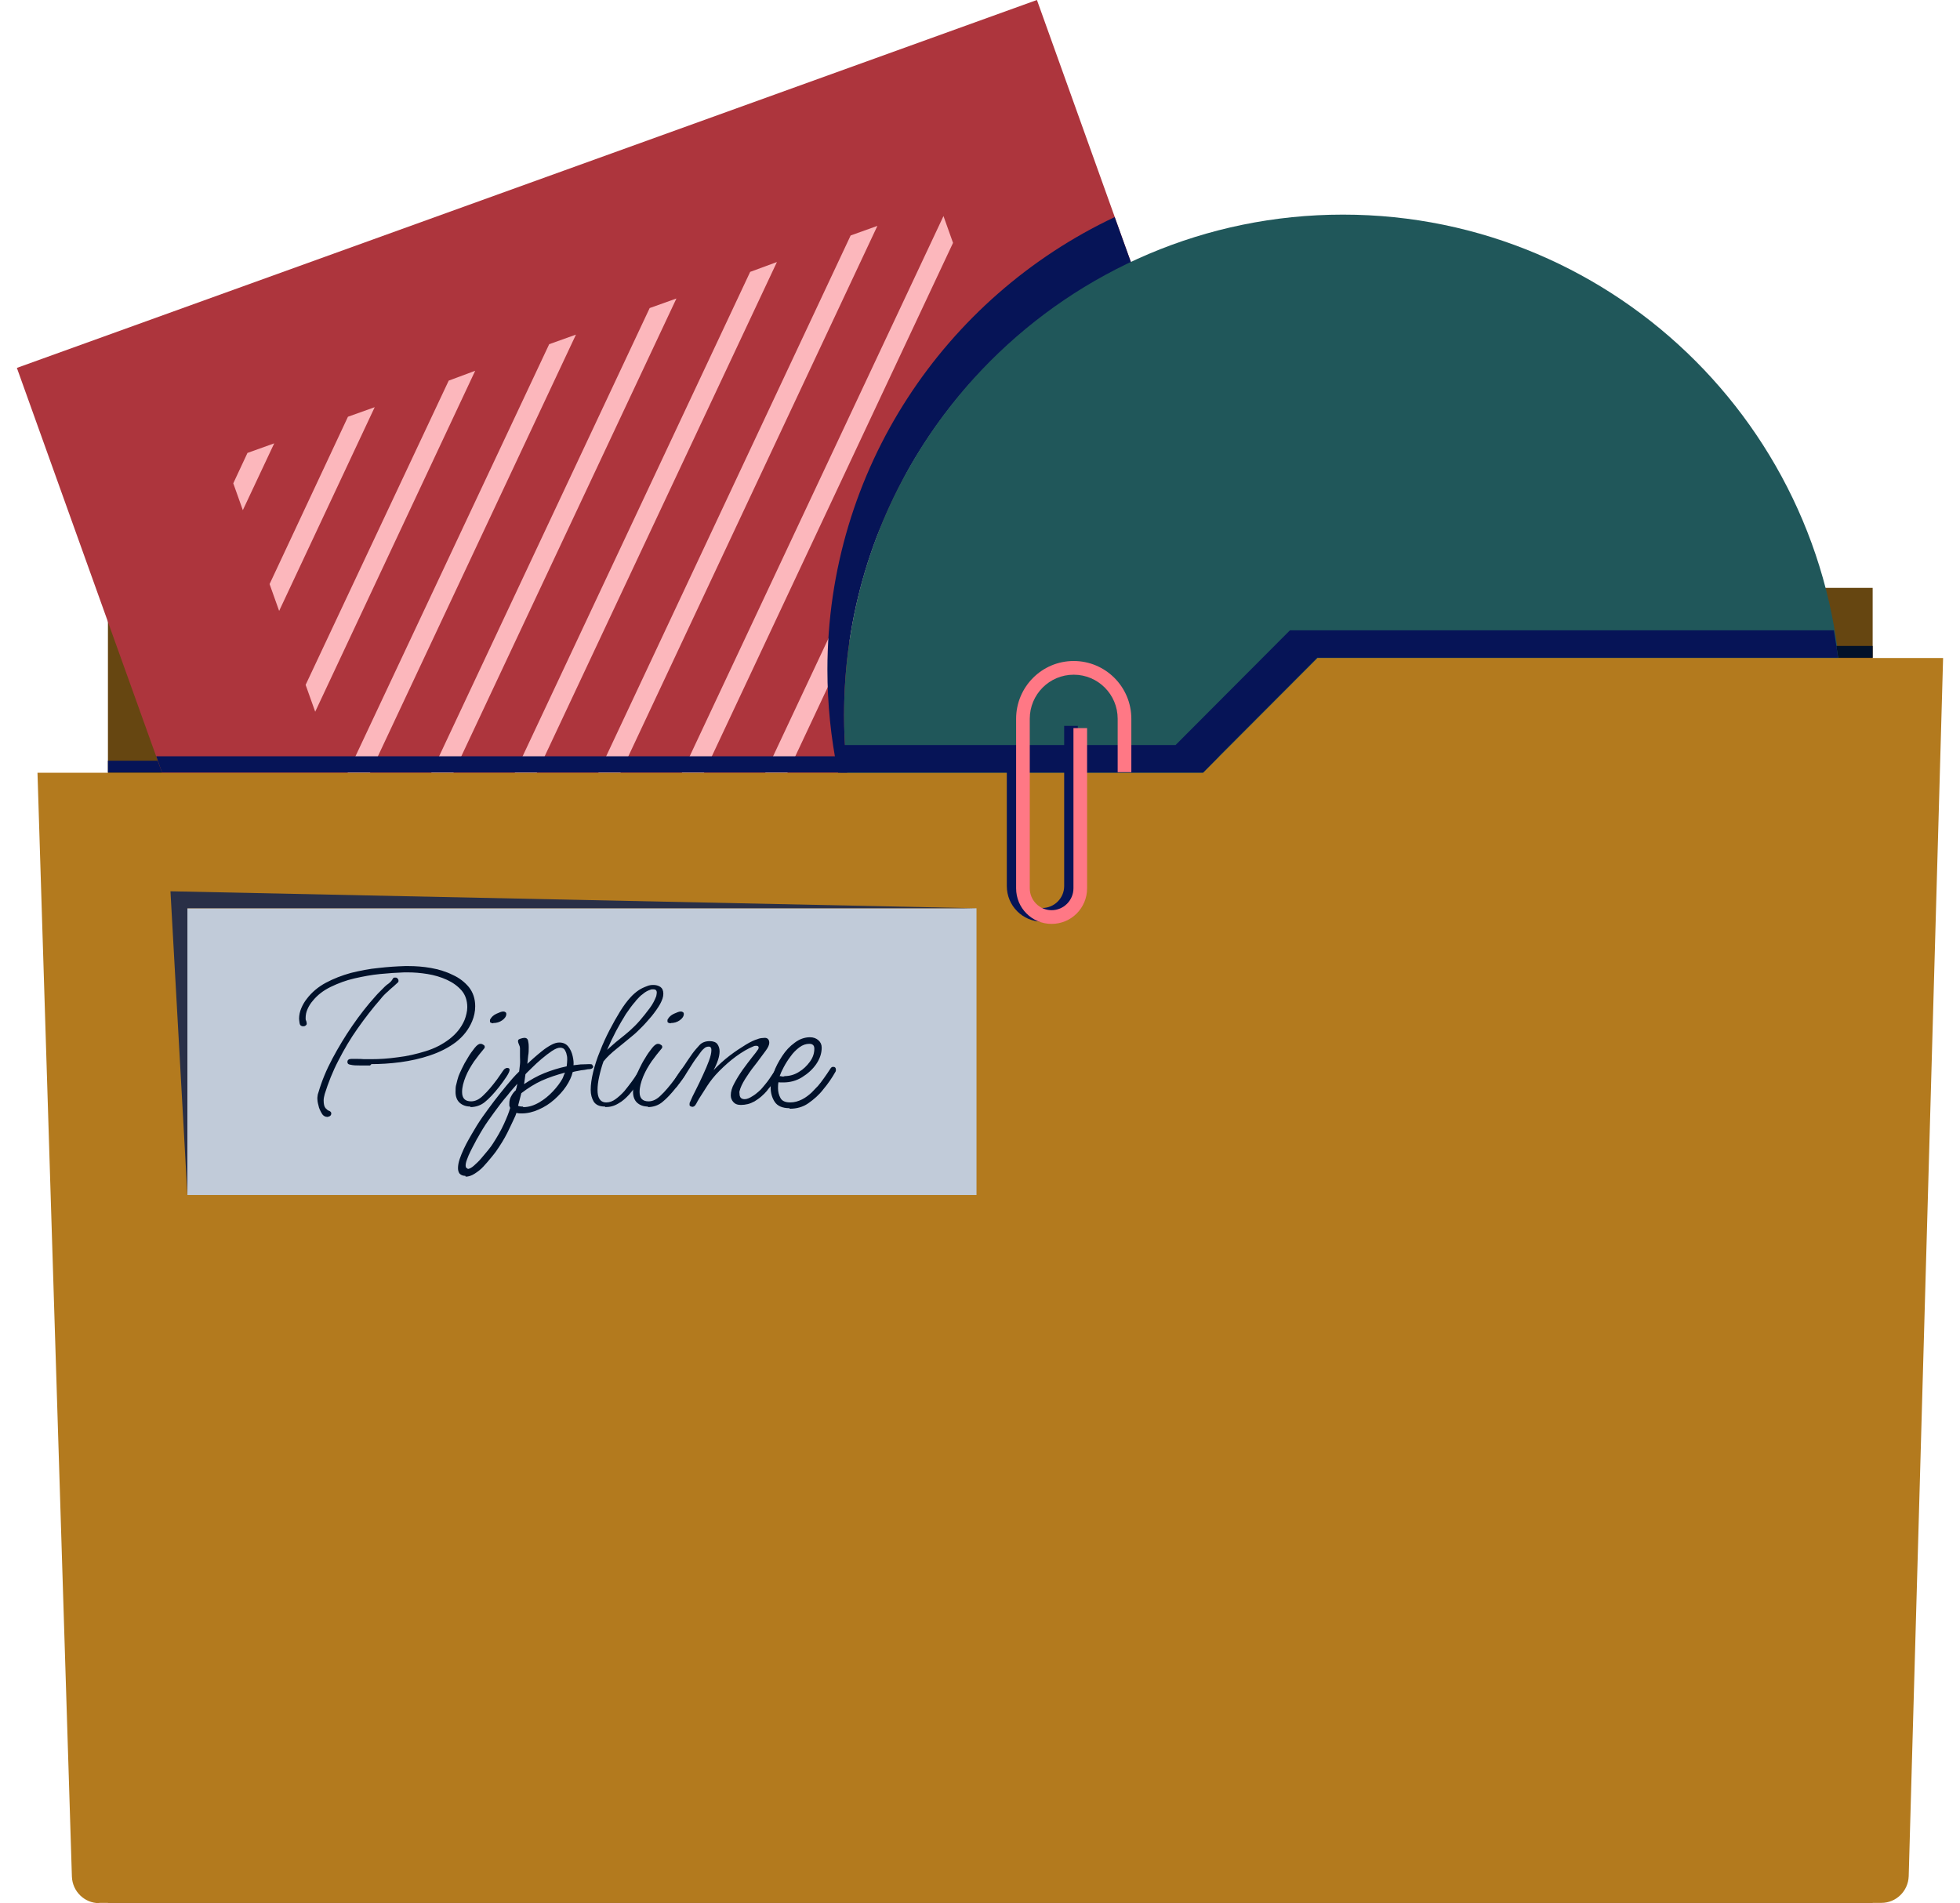 <svg width="103" height="100" viewBox="0 0 103 100" fill="none" xmlns="http://www.w3.org/2000/svg">
<path d="M98.41 99.984H5.672V26.299H37.713L43.726 30.889H98.41V99.984Z" fill="#664611"/>
<path d="M26.026 89.427L79.631 70.096L54.492 -0.001L0.887 19.331L26.026 89.427Z" fill="#AD353D"/>
<path d="M39.422 14.286L21.758 51.884L22.26 53.279L40.828 13.768L39.422 14.286Z" fill="#FCB7BC"/>
<path d="M44.702 12.373L23.666 57.18L24.168 58.59L46.108 11.869L44.702 12.373Z" fill="#FCB7BC"/>
<path d="M28.86 18.086L17.955 41.281L18.472 42.691L30.267 17.582L28.86 18.086Z" fill="#FCB7BC"/>
<path d="M34.141 16.187L19.863 46.577L20.366 47.987L35.547 15.684L34.141 16.187Z" fill="#FCB7BC"/>
<path d="M18.285 21.898L14.167 30.69L14.669 32.1L19.691 21.395L18.285 21.898Z" fill="#FCB7BC"/>
<path d="M23.58 20L16.061 35.986L16.564 37.397L24.972 19.482L23.58 20Z" fill="#FCB7BC"/>
<path d="M13.005 23.799L12.259 25.396L12.761 26.806L14.411 23.295L13.005 23.799Z" fill="#FCB7BC"/>
<path d="M60.974 43.137L54.244 57.454L55.65 56.95L61.476 44.547L60.974 43.137Z" fill="#FCB7BC"/>
<path d="M63.384 49.842L62.868 48.432L59.524 55.554L60.931 55.05L63.384 49.842Z" fill="#FCB7BC"/>
<path d="M57.171 32.533L43.683 61.268L45.089 60.764L57.673 33.943L57.171 32.533Z" fill="#FCB7BC"/>
<path d="M59.08 37.842L48.964 59.368L50.37 58.85L59.582 39.237L59.08 37.842Z" fill="#FCB7BC"/>
<path d="M53.384 21.941L33.108 65.079L34.515 64.561L53.886 23.352L53.384 21.941Z" fill="#FCB7BC"/>
<path d="M55.277 27.236L38.402 63.165L39.794 62.662L55.779 28.646L55.277 27.236Z" fill="#FCB7BC"/>
<path d="M49.581 11.352L25.561 62.475L26.063 63.885L50.083 12.762L49.581 11.352Z" fill="#FCB7BC"/>
<path d="M51.475 16.646L27.828 66.979L29.234 66.475L51.978 18.057L51.475 16.646Z" fill="#FCB7BC"/>
<path d="M43.481 35.179C43.481 38.805 44.213 42.272 45.548 45.423C44.773 42.949 44.357 40.301 44.357 37.567C44.357 27.049 50.541 17.998 59.438 13.797L58.577 11.408C49.666 15.61 43.481 24.66 43.481 35.193V35.179Z" fill="#061457"/>
<path d="M70.573 63.854C85.052 63.854 96.789 52.085 96.789 37.566C96.789 23.047 85.052 11.277 70.573 11.277C56.095 11.277 44.357 23.047 44.357 37.566C44.357 52.085 56.095 63.854 70.573 63.854Z" fill="#20575A"/>
<path d="M5.213 99.986H98.869C99.644 99.986 100.275 99.367 100.304 98.59L102.112 34.574H69.238L63.226 40.603H1.97L3.778 98.605C3.806 99.382 4.438 100.001 5.213 100.001V99.986Z" fill="#B37A1E"/>
<path d="M51.316 47.725H9.848V62.79H51.316V47.725Z" fill="#C1CBD9"/>
<path d="M51.316 47.724L8.958 46.832L9.848 62.789V47.724H51.316Z" fill="#292F47"/>
<path d="M19.448 55.985H18.931C18.744 55.985 18.572 55.985 18.4 55.942C18.3 55.927 18.257 55.884 18.257 55.798C18.257 55.697 18.328 55.64 18.457 55.64C18.515 55.64 18.558 55.64 18.601 55.64C18.644 55.64 18.701 55.64 18.744 55.64C18.874 55.64 19.003 55.64 19.132 55.654C19.261 55.654 19.39 55.654 19.505 55.654C19.95 55.654 20.409 55.625 20.911 55.553C21.413 55.496 21.887 55.381 22.36 55.237C22.834 55.093 23.25 54.877 23.609 54.604C23.968 54.33 24.24 53.999 24.412 53.596C24.455 53.496 24.484 53.38 24.513 53.265C24.541 53.15 24.556 53.035 24.556 52.92C24.556 52.575 24.455 52.273 24.255 52.042C24.054 51.812 23.795 51.625 23.48 51.481C23.164 51.337 22.82 51.237 22.461 51.179C22.102 51.121 21.758 51.093 21.428 51.093H21.241C20.854 51.107 20.423 51.136 19.979 51.179C19.519 51.222 19.075 51.309 18.63 51.409C18.185 51.51 17.769 51.668 17.381 51.855C16.994 52.042 16.678 52.287 16.434 52.589C16.32 52.719 16.233 52.862 16.162 53.021C16.09 53.179 16.061 53.337 16.061 53.496C16.061 53.553 16.061 53.596 16.09 53.639C16.104 53.683 16.119 53.74 16.119 53.783C16.119 53.827 16.104 53.855 16.061 53.884C16.032 53.913 15.989 53.927 15.932 53.927C15.832 53.927 15.76 53.87 15.745 53.769C15.731 53.668 15.717 53.582 15.717 53.524C15.717 53.337 15.76 53.15 15.832 52.978C15.903 52.805 16.004 52.632 16.119 52.488C16.377 52.143 16.721 51.855 17.123 51.639C17.525 51.424 17.97 51.251 18.443 51.121C18.917 51.006 19.404 50.906 19.892 50.862C20.38 50.805 20.839 50.776 21.284 50.762H21.471C21.844 50.762 22.246 50.791 22.647 50.862C23.049 50.934 23.437 51.05 23.781 51.222C24.14 51.38 24.427 51.611 24.642 51.87C24.857 52.143 24.972 52.474 24.972 52.877C24.972 53.15 24.915 53.409 24.814 53.654C24.628 54.1 24.341 54.46 23.953 54.762C23.566 55.05 23.121 55.28 22.604 55.453C22.102 55.625 21.571 55.74 21.04 55.812C20.495 55.884 19.993 55.913 19.519 55.913L19.448 55.985ZM17.223 58.69C17.094 58.69 16.98 58.632 16.908 58.503C16.836 58.373 16.764 58.244 16.736 58.086C16.692 57.927 16.678 57.812 16.678 57.74C16.678 57.683 16.678 57.625 16.692 57.568C16.692 57.51 16.721 57.453 16.736 57.395C16.908 56.805 17.152 56.215 17.467 55.625C17.783 55.035 18.127 54.46 18.515 53.898C18.902 53.337 19.304 52.819 19.735 52.344C19.806 52.258 19.892 52.172 19.979 52.086C20.065 51.999 20.151 51.913 20.222 51.841C20.28 51.783 20.352 51.726 20.438 51.668C20.509 51.611 20.567 51.553 20.61 51.481C20.624 51.452 20.653 51.424 20.667 51.395C20.682 51.366 20.725 51.366 20.768 51.366C20.811 51.366 20.854 51.366 20.883 51.409C20.911 51.438 20.94 51.467 20.94 51.51C20.94 51.539 20.94 51.553 20.94 51.568C20.94 51.596 20.897 51.639 20.811 51.711C20.739 51.783 20.653 51.855 20.567 51.927C20.481 51.999 20.423 52.057 20.395 52.086C20.323 52.143 20.251 52.215 20.179 52.287C20.108 52.359 20.05 52.431 19.993 52.503C19.577 52.978 19.189 53.481 18.802 54.028C18.414 54.575 18.084 55.136 17.783 55.726C17.482 56.301 17.252 56.891 17.066 57.481C17.037 57.596 17.008 57.712 17.008 57.812C17.008 58.014 17.037 58.143 17.109 58.23C17.18 58.301 17.238 58.359 17.309 58.373C17.367 58.402 17.41 58.445 17.41 58.503C17.41 58.546 17.396 58.589 17.367 58.618C17.338 58.647 17.295 58.676 17.238 58.676L17.223 58.69Z" fill="#01112A"/>
<path d="M24.728 58.143C24.484 58.143 24.297 58.071 24.154 57.942C24.01 57.812 23.939 57.611 23.939 57.381C23.939 57.237 23.939 57.093 23.982 56.964C24.01 56.82 24.053 56.69 24.096 56.546C24.125 56.474 24.182 56.33 24.268 56.158C24.355 55.971 24.455 55.784 24.584 55.582C24.699 55.381 24.828 55.208 24.943 55.064C25.058 54.92 25.158 54.848 25.244 54.848C25.287 54.848 25.33 54.848 25.388 54.892C25.445 54.92 25.474 54.949 25.474 55.007C25.474 55.035 25.474 55.064 25.431 55.107C25.273 55.294 25.101 55.51 24.914 55.769C24.742 56.028 24.584 56.287 24.469 56.575C24.355 56.863 24.283 57.122 24.283 57.381C24.283 57.712 24.441 57.87 24.756 57.87C24.972 57.87 25.187 57.769 25.402 57.553C25.617 57.352 25.861 57.064 26.119 56.719C26.191 56.618 26.263 56.517 26.32 56.431C26.378 56.345 26.435 56.258 26.493 56.186C26.55 56.143 26.593 56.114 26.651 56.114C26.736 56.114 26.78 56.143 26.78 56.215C26.78 56.287 26.722 56.417 26.607 56.589C26.493 56.762 26.363 56.935 26.22 57.122C25.947 57.467 25.703 57.726 25.488 57.899C25.287 58.071 25.015 58.172 24.713 58.172L24.728 58.143ZM25.919 53.769C25.919 53.769 25.847 53.769 25.804 53.74C25.761 53.74 25.747 53.697 25.747 53.64C25.747 53.611 25.747 53.568 25.775 53.539C25.833 53.438 25.933 53.337 26.091 53.266C26.249 53.194 26.363 53.15 26.435 53.15C26.478 53.15 26.507 53.15 26.55 53.179C26.593 53.194 26.607 53.237 26.607 53.28C26.607 53.395 26.536 53.51 26.392 53.611C26.249 53.712 26.091 53.755 25.919 53.755V53.769Z" fill="#01112A"/>
<path d="M24.456 61.785C24.327 61.785 24.226 61.742 24.154 61.67C24.097 61.598 24.068 61.497 24.068 61.382C24.068 61.238 24.097 61.08 24.154 60.907C24.212 60.735 24.284 60.562 24.37 60.375C24.456 60.202 24.527 60.044 24.614 59.9C24.7 59.756 24.743 59.67 24.786 59.598C24.958 59.296 25.145 58.994 25.345 58.706C25.546 58.418 25.762 58.13 25.977 57.843C26.178 57.584 26.393 57.31 26.608 57.051C26.823 56.792 27.039 56.533 27.282 56.303C27.297 56.173 27.311 56.044 27.326 55.914C27.34 55.785 27.326 55.641 27.326 55.512V55.281C27.326 55.281 27.326 55.138 27.326 55.08C27.326 55.022 27.311 54.965 27.282 54.907C27.254 54.85 27.239 54.792 27.225 54.749C27.225 54.735 27.225 54.72 27.225 54.706C27.225 54.691 27.225 54.677 27.225 54.677C27.225 54.634 27.268 54.605 27.354 54.576C27.44 54.548 27.512 54.533 27.555 54.533C27.67 54.533 27.742 54.591 27.756 54.72C27.785 54.85 27.785 54.95 27.785 55.022C27.785 55.166 27.785 55.325 27.756 55.468C27.742 55.612 27.727 55.756 27.713 55.9C27.785 55.828 27.9 55.727 28.043 55.598C28.186 55.468 28.33 55.353 28.488 55.224C28.646 55.094 28.803 54.994 28.961 54.907C29.119 54.821 29.263 54.778 29.392 54.778C29.593 54.778 29.751 54.85 29.865 54.994C29.98 55.138 30.052 55.31 30.095 55.497C30.138 55.684 30.152 55.843 30.138 55.972C30.195 55.972 30.325 55.943 30.511 55.929C30.698 55.929 30.841 55.914 30.956 55.914C31.042 55.914 31.114 55.914 31.128 55.958C31.142 56.001 31.171 56.015 31.171 56.044C31.171 56.073 31.171 56.087 31.142 56.116C31.114 56.145 31.085 56.159 31.028 56.173C30.942 56.173 30.841 56.188 30.712 56.217C30.583 56.231 30.468 56.245 30.353 56.274C30.238 56.289 30.152 56.317 30.095 56.332C30.038 56.576 29.923 56.821 29.751 57.08C29.578 57.339 29.363 57.569 29.119 57.785C28.875 58.001 28.603 58.174 28.301 58.303C28.014 58.433 27.713 58.505 27.412 58.505C27.326 58.505 27.239 58.505 27.139 58.476L27.082 58.634C26.967 58.879 26.838 59.166 26.666 59.512C26.493 59.857 26.293 60.174 26.063 60.505C26.006 60.591 25.905 60.706 25.79 60.85C25.675 60.994 25.546 61.138 25.403 61.296C25.259 61.454 25.102 61.569 24.944 61.67C24.786 61.771 24.628 61.828 24.47 61.828L24.456 61.785ZM24.556 61.425C24.657 61.425 24.771 61.368 24.901 61.253C25.03 61.138 25.173 61.008 25.302 60.85C25.431 60.692 25.561 60.548 25.675 60.404C25.79 60.26 25.862 60.159 25.905 60.087C26.12 59.756 26.321 59.411 26.479 59.066C26.637 58.72 26.752 58.433 26.809 58.217C26.795 58.188 26.78 58.145 26.766 58.102C26.766 58.059 26.766 58.015 26.766 57.972C26.766 57.843 26.795 57.713 26.866 57.598C26.924 57.483 27.01 57.368 27.11 57.282C27.11 57.238 27.139 57.181 27.153 57.123C27.153 57.066 27.182 57.008 27.182 56.95C26.981 57.181 26.809 57.368 26.68 57.541C26.536 57.699 26.407 57.871 26.293 58.015C26.077 58.303 25.862 58.591 25.661 58.879C25.46 59.166 25.274 59.469 25.102 59.785C25.058 59.843 25.015 59.943 24.944 60.073C24.872 60.202 24.8 60.346 24.728 60.49C24.657 60.634 24.585 60.792 24.542 60.922C24.485 61.066 24.47 61.166 24.47 61.253C24.47 61.339 24.513 61.397 24.585 61.397L24.556 61.425ZM27.498 58.174C27.785 58.174 28.057 58.087 28.33 57.929C28.603 57.771 28.847 57.569 29.062 57.339C29.277 57.109 29.435 56.893 29.55 56.691C29.578 56.634 29.607 56.576 29.621 56.519C29.65 56.461 29.665 56.404 29.693 56.361C29.248 56.476 28.832 56.62 28.474 56.778C28.1 56.95 27.756 57.166 27.397 57.44C27.369 57.555 27.34 57.67 27.311 57.771C27.282 57.886 27.254 58.001 27.225 58.102C27.282 58.13 27.369 58.145 27.483 58.145L27.498 58.174ZM27.541 56.965C27.885 56.735 28.244 56.533 28.603 56.389C28.961 56.245 29.363 56.116 29.779 56.03C29.794 55.914 29.808 55.785 29.808 55.67C29.808 55.598 29.808 55.512 29.779 55.425C29.765 55.325 29.722 55.238 29.679 55.166C29.636 55.094 29.55 55.051 29.435 55.051C29.32 55.051 29.177 55.109 29.004 55.224C28.832 55.339 28.646 55.483 28.459 55.641C28.273 55.799 28.1 55.958 27.943 56.116C27.785 56.274 27.67 56.375 27.613 56.447L27.541 56.965Z" fill="#01112A"/>
<path d="M31.788 58.143C31.501 58.143 31.315 58.056 31.2 57.884C31.099 57.711 31.042 57.51 31.042 57.265C31.042 56.992 31.085 56.689 31.171 56.33C31.257 55.984 31.372 55.61 31.53 55.236C31.673 54.862 31.846 54.488 32.032 54.128C32.219 53.768 32.405 53.437 32.592 53.135C32.778 52.833 32.965 52.589 33.137 52.401C33.28 52.243 33.438 52.114 33.567 52.027C33.697 51.941 33.854 51.869 34.012 51.812C34.113 51.768 34.227 51.754 34.328 51.754C34.471 51.754 34.586 51.783 34.701 51.855C34.801 51.927 34.859 52.042 34.859 52.214C34.859 52.387 34.801 52.545 34.687 52.761C34.572 52.963 34.428 53.164 34.256 53.38C34.084 53.581 33.912 53.783 33.74 53.955C33.567 54.128 33.41 54.286 33.266 54.401C32.965 54.646 32.678 54.891 32.405 55.106C32.133 55.322 31.903 55.538 31.716 55.768C31.616 56.042 31.544 56.315 31.487 56.574C31.429 56.833 31.401 57.063 31.401 57.279C31.401 57.466 31.429 57.625 31.501 57.74C31.573 57.855 31.688 57.927 31.86 57.927C32.032 57.927 32.19 57.869 32.348 57.754C32.506 57.639 32.649 57.51 32.807 57.337C32.95 57.164 33.08 56.992 33.209 56.819C33.295 56.704 33.381 56.574 33.453 56.459C33.539 56.344 33.596 56.243 33.654 56.171C33.682 56.128 33.725 56.099 33.797 56.099C33.869 56.099 33.912 56.142 33.912 56.215C33.912 56.258 33.898 56.33 33.854 56.401C33.768 56.545 33.654 56.718 33.524 56.919C33.395 57.121 33.237 57.308 33.065 57.51C32.893 57.697 32.706 57.869 32.491 57.984C32.276 58.114 32.061 58.171 31.817 58.171L31.788 58.143ZM33.395 52.617C33.237 52.79 33.08 53.006 32.893 53.279C32.721 53.553 32.549 53.855 32.377 54.171C32.204 54.502 32.046 54.833 31.903 55.164C32.133 54.963 32.333 54.776 32.52 54.632C32.706 54.488 32.893 54.33 33.08 54.171C33.237 54.027 33.424 53.855 33.611 53.639C33.797 53.423 33.969 53.207 34.141 52.977C34.314 52.747 34.414 52.531 34.486 52.344C34.5 52.272 34.514 52.2 34.514 52.157C34.514 52.042 34.457 51.984 34.342 51.984C34.314 51.984 34.285 51.984 34.256 51.984C34.227 51.984 34.184 51.998 34.156 52.013C34.027 52.056 33.898 52.128 33.783 52.229C33.654 52.315 33.539 52.445 33.41 52.589L33.395 52.617Z" fill="#01112A"/>
<path d="M34.056 58.143C33.812 58.143 33.625 58.071 33.482 57.942C33.338 57.812 33.267 57.611 33.267 57.381C33.267 57.237 33.267 57.093 33.31 56.964C33.338 56.82 33.381 56.69 33.424 56.546C33.453 56.474 33.511 56.33 33.597 56.158C33.683 55.971 33.783 55.784 33.912 55.582C34.027 55.381 34.156 55.208 34.271 55.064C34.386 54.92 34.486 54.848 34.572 54.848C34.615 54.848 34.658 54.848 34.716 54.892C34.773 54.92 34.802 54.949 34.802 55.007C34.802 55.035 34.802 55.064 34.759 55.107C34.601 55.294 34.429 55.51 34.242 55.769C34.07 56.028 33.912 56.287 33.797 56.575C33.683 56.863 33.611 57.122 33.611 57.381C33.611 57.712 33.769 57.87 34.084 57.87C34.3 57.87 34.515 57.769 34.73 57.553C34.945 57.352 35.189 57.064 35.448 56.719C35.519 56.618 35.591 56.517 35.648 56.431C35.706 56.345 35.763 56.258 35.821 56.186C35.878 56.143 35.921 56.114 35.979 56.114C36.065 56.114 36.108 56.143 36.108 56.215C36.108 56.287 36.05 56.417 35.935 56.589C35.821 56.762 35.692 56.935 35.548 57.122C35.276 57.467 35.032 57.726 34.816 57.899C34.615 58.071 34.343 58.172 34.041 58.172L34.056 58.143ZM35.247 53.769C35.247 53.769 35.175 53.769 35.132 53.74C35.089 53.74 35.075 53.697 35.075 53.64C35.075 53.611 35.075 53.568 35.103 53.539C35.161 53.438 35.261 53.337 35.419 53.266C35.577 53.194 35.692 53.15 35.763 53.15C35.806 53.15 35.835 53.15 35.878 53.179C35.921 53.194 35.935 53.237 35.935 53.28C35.935 53.395 35.864 53.51 35.72 53.611C35.577 53.712 35.419 53.755 35.247 53.755V53.769Z" fill="#01112A"/>
<path d="M36.408 58.159C36.408 58.159 36.337 58.159 36.294 58.13C36.251 58.116 36.236 58.087 36.236 58.044C36.236 57.986 36.236 57.943 36.265 57.9C36.337 57.727 36.437 57.512 36.566 57.267C36.695 57.023 36.81 56.764 36.939 56.49C37.068 56.217 37.169 55.972 37.255 55.742C37.341 55.512 37.384 55.325 37.384 55.181C37.384 55.138 37.384 55.094 37.355 55.051C37.341 55.008 37.298 54.994 37.241 54.994C37.154 54.994 37.068 55.022 36.997 55.094C36.91 55.166 36.839 55.253 36.781 55.339C36.724 55.425 36.667 55.497 36.623 55.555C36.48 55.742 36.365 55.929 36.265 56.087C36.164 56.245 36.064 56.404 35.964 56.562C35.863 56.72 35.734 56.879 35.59 57.066C35.576 57.094 35.547 57.123 35.519 57.138C35.49 57.152 35.461 57.166 35.418 57.166C35.375 57.166 35.332 57.138 35.303 57.109C35.275 57.066 35.26 57.023 35.289 56.994C35.447 56.749 35.59 56.505 35.748 56.289C35.906 56.073 36.035 55.871 36.15 55.699C36.265 55.54 36.337 55.425 36.38 55.368C36.494 55.209 36.623 55.066 36.753 54.922C36.882 54.778 37.068 54.706 37.298 54.706C37.484 54.706 37.628 54.763 37.7 54.864C37.772 54.965 37.815 55.094 37.815 55.238C37.815 55.497 37.714 55.828 37.499 56.231C37.757 55.958 38.044 55.699 38.345 55.468C38.647 55.238 38.934 55.051 39.192 54.893C39.45 54.735 39.651 54.648 39.795 54.605C39.852 54.576 39.924 54.562 39.996 54.548C40.067 54.548 40.125 54.533 40.182 54.533C40.254 54.533 40.311 54.548 40.354 54.591C40.397 54.634 40.426 54.691 40.426 54.792C40.426 54.893 40.369 55.037 40.239 55.209C40.11 55.382 39.953 55.598 39.78 55.828C39.594 56.058 39.422 56.289 39.264 56.533C39.106 56.764 38.977 56.994 38.905 57.195C38.891 57.238 38.876 57.296 38.862 57.339C38.848 57.382 38.862 57.425 38.862 57.468C38.862 57.656 38.948 57.756 39.135 57.756C39.249 57.756 39.393 57.699 39.565 57.584C39.666 57.526 39.766 57.44 39.852 57.368C39.953 57.282 40.024 57.209 40.067 57.152C40.168 57.037 40.254 56.922 40.326 56.835C40.397 56.749 40.455 56.648 40.526 56.548C40.598 56.447 40.684 56.317 40.785 56.159C40.813 56.13 40.828 56.102 40.842 56.087C40.856 56.073 40.9 56.058 40.943 56.058C41.014 56.058 41.057 56.102 41.057 56.202C41.057 56.245 41.029 56.317 40.957 56.418C40.9 56.519 40.813 56.634 40.727 56.764C40.641 56.893 40.555 57.008 40.469 57.109C40.383 57.209 40.326 57.282 40.297 57.325C40.225 57.411 40.125 57.512 40.01 57.612C39.895 57.713 39.766 57.8 39.651 57.871C39.536 57.929 39.422 57.986 39.292 58.015C39.178 58.044 39.048 58.059 38.934 58.059C38.747 58.059 38.618 58.001 38.532 57.9C38.446 57.8 38.403 57.684 38.403 57.555C38.403 57.368 38.46 57.152 38.589 56.922C38.718 56.677 38.862 56.447 39.034 56.202C39.206 55.958 39.379 55.742 39.522 55.555C39.68 55.368 39.78 55.224 39.838 55.138C39.838 55.123 39.866 55.094 39.866 55.08C39.866 55.066 39.866 55.051 39.866 55.037C39.866 54.979 39.823 54.95 39.737 54.95C39.694 54.95 39.651 54.95 39.594 54.979C39.307 55.094 38.991 55.281 38.675 55.512C38.36 55.742 38.073 56.001 37.8 56.274C37.528 56.548 37.327 56.807 37.169 57.051L36.738 57.727C36.738 57.727 36.667 57.843 36.638 57.9C36.609 57.958 36.581 58.015 36.537 58.073C36.494 58.13 36.437 58.159 36.38 58.159H36.408Z" fill="#01112A"/>
<path d="M41.488 58.229C41.115 58.229 40.857 58.114 40.713 57.898C40.57 57.682 40.498 57.423 40.498 57.135C40.498 56.919 40.555 56.66 40.656 56.373C40.756 56.07 40.914 55.783 41.101 55.495C41.287 55.207 41.502 54.977 41.761 54.79C42.005 54.603 42.277 54.502 42.564 54.502C42.751 54.502 42.894 54.559 43.009 54.66C43.124 54.761 43.181 54.89 43.181 55.049C43.181 55.351 43.081 55.639 42.894 55.912C42.708 56.185 42.45 56.416 42.148 56.603C41.847 56.79 41.517 56.876 41.172 56.876C41.129 56.876 41.086 56.876 41.043 56.876C41 56.876 40.957 56.876 40.914 56.862C40.886 56.948 40.886 57.063 40.886 57.178C40.886 57.365 40.928 57.538 41.015 57.696C41.101 57.855 41.273 57.926 41.531 57.926C41.746 57.926 41.947 57.869 42.148 57.768C42.349 57.667 42.507 57.538 42.65 57.408C42.779 57.279 42.894 57.15 42.995 57.049C43.081 56.948 43.181 56.819 43.282 56.675C43.382 56.531 43.511 56.358 43.655 56.128C43.684 56.085 43.727 56.056 43.784 56.056C43.884 56.056 43.928 56.114 43.928 56.214C43.928 56.243 43.928 56.272 43.913 56.301C43.727 56.632 43.511 56.948 43.267 57.236C43.038 57.538 42.765 57.768 42.478 57.97C42.191 58.171 41.861 58.258 41.502 58.258L41.488 58.229ZM41.215 56.545C41.488 56.545 41.746 56.473 41.976 56.329C42.22 56.185 42.407 55.998 42.564 55.783C42.722 55.567 42.794 55.337 42.794 55.106C42.794 55.034 42.779 54.962 42.736 54.919C42.694 54.876 42.636 54.847 42.536 54.847C42.349 54.847 42.177 54.905 42.005 55.034C41.833 55.164 41.675 55.322 41.545 55.509C41.402 55.696 41.287 55.883 41.187 56.07C41.086 56.257 41.015 56.416 40.972 56.545C41.015 56.545 41.043 56.545 41.086 56.56C41.129 56.574 41.172 56.56 41.215 56.56V56.545Z" fill="#01112A"/>
<path d="M8.212 39.74L8.513 40.589H63.226L64.058 39.74H8.212Z" fill="#061457"/>
<path d="M5.672 39.971V40.589H8.513L8.283 39.971H5.672Z" fill="#061457"/>
<path d="M96.502 33.941C96.531 34.143 96.574 34.359 96.602 34.56H98.41V33.941H96.502Z" fill="#01112A"/>
<path d="M96.373 33.119H67.789L61.777 39.148H56.64V38.141H55.923V39.148H44.07C44.099 39.623 44.128 40.112 44.171 40.587H52.909V46.558C52.909 47.594 53.742 48.429 54.775 48.429C55.808 48.429 56.64 47.594 56.64 46.558V40.587H63.212L69.224 34.558H96.588C96.531 34.069 96.444 33.594 96.373 33.119ZM55.923 46.558C55.923 47.191 55.406 47.709 54.775 47.709C54.143 47.709 53.627 47.191 53.627 46.558V40.587H55.923V46.558Z" fill="#061457"/>
<path d="M56.425 34.732C54.746 34.732 53.398 36.099 53.398 37.769V46.675C53.398 47.711 54.23 48.546 55.263 48.546C56.296 48.546 57.128 47.711 57.128 46.675V38.258H56.411V46.675C56.411 47.308 55.894 47.826 55.263 47.826C54.632 47.826 54.115 47.308 54.115 46.675V37.769C54.115 36.488 55.148 35.452 56.425 35.452C57.702 35.452 58.735 36.488 58.735 37.769V40.574H59.453V37.769C59.453 36.085 58.09 34.732 56.425 34.732Z" fill="#FF7885"/>
</svg>

